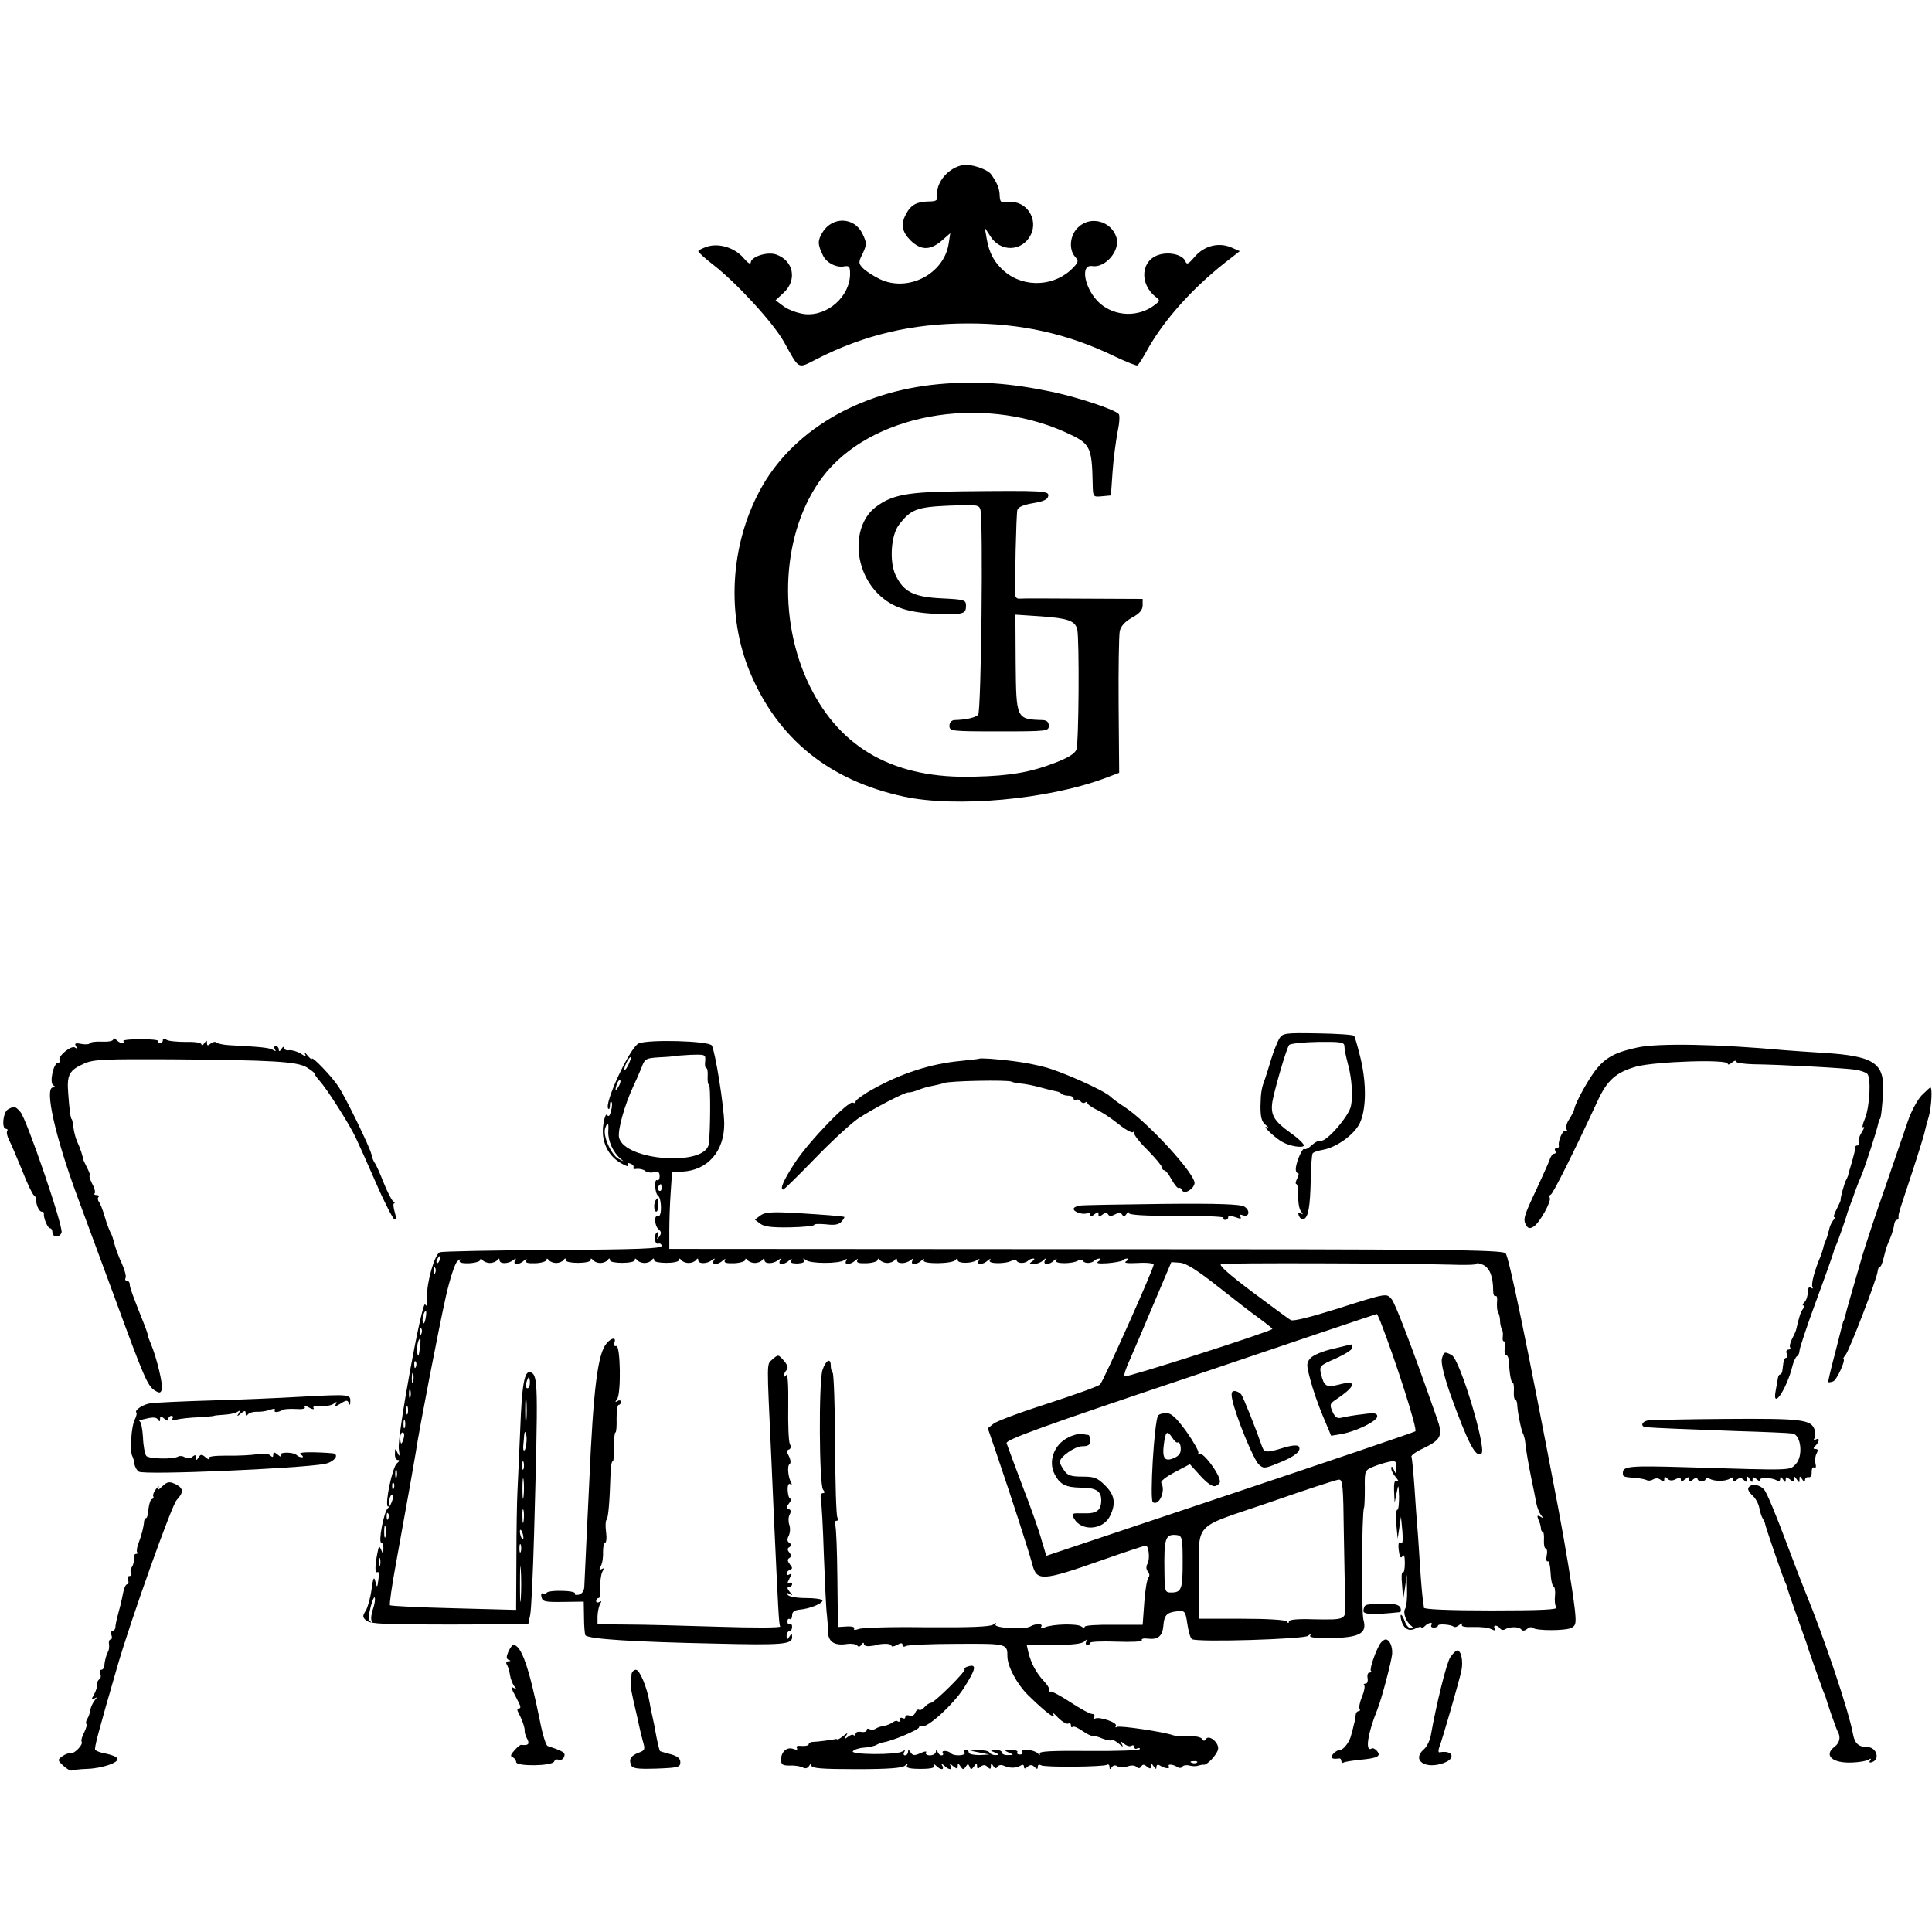 <?xml version="1.0" standalone="no"?>
<!DOCTYPE svg PUBLIC "-//W3C//DTD SVG 20010904//EN"
 "http://www.w3.org/TR/2001/REC-SVG-20010904/DTD/svg10.dtd">
<svg version="1.0" xmlns="http://www.w3.org/2000/svg"
 width="700pt" height="700pt" viewBox="0 0 700 700"
 preserveAspectRatio="xMidYMid meet">
<g transform="translate(0,700) scale(0.1,-0.1)"
fill="#000000" stroke="none">
<path d="M3490 6402 c-55 -9 -102 -66 -94 -114 2 -14 -5 -18 -34 -18 -41 -1
-63 -13 -80 -47 -19 -35 -14 -63 17 -94 37 -36 70 -37 112 -2 l32 28 -6 -39
c-18 -110 -148 -176 -250 -127 -24 12 -52 30 -61 40 -16 17 -16 21 0 53 15 33
15 37 -1 71 -29 61 -109 64 -145 5 -18 -30 -18 -43 2 -84 12 -26 49 -45 77
-39 18 3 21 -1 21 -27 0 -82 -82 -155 -165 -146 -24 3 -57 15 -74 27 l-31 23
30 28 c49 46 35 116 -28 138 -32 11 -92 -8 -92 -30 -1 -7 -11 0 -24 15 -31 38
-88 57 -132 44 -19 -6 -34 -14 -34 -17 0 -4 25 -27 55 -50 84 -65 216 -209
255 -278 58 -104 48 -99 121 -62 171 87 345 128 544 128 195 1 366 -38 533
-119 42 -20 80 -35 83 -33 4 2 22 30 39 62 60 105 159 216 278 310 l54 42 -32
14 c-46 19 -98 5 -132 -35 -22 -26 -28 -29 -33 -16 -9 23 -54 35 -92 25 -70
-18 -77 -107 -14 -155 14 -11 14 -13 -4 -27 -59 -46 -144 -44 -200 5 -54 48
-74 142 -28 135 48 -8 103 57 88 104 -19 60 -96 80 -140 35 -29 -28 -33 -79
-10 -105 13 -15 13 -19 -5 -38 -65 -70 -177 -77 -250 -16 -37 32 -56 66 -65
119 l-7 40 21 -32 c36 -57 114 -55 145 5 30 58 -16 127 -80 120 -28 -3 -31 -1
-32 24 -1 25 -8 43 -30 75 -12 19 -74 40 -102 35z"/>
<path d="M3400 5608 c-291 -27 -534 -172 -648 -387 -107 -201 -120 -451 -35
-656 101 -242 288 -393 557 -451 189 -41 523 -11 731 67 l50 19 -2 242 c-1
134 1 255 4 271 4 18 18 34 44 49 28 15 39 28 39 45 l0 23 -217 1 c-120 1
-224 1 -230 0 -7 -1 -13 4 -14 11 -3 40 3 296 7 310 3 11 22 19 57 25 37 6 53
13 55 26 4 19 -17 20 -313 17 -197 -2 -252 -12 -312 -57 -85 -65 -83 -221 6
-312 52 -53 114 -73 236 -76 76 -1 85 2 85 30 0 21 -4 23 -88 27 -101 5 -138
23 -167 84 -23 48 -17 143 11 181 43 57 65 66 182 71 101 4 109 3 114 -14 11
-41 3 -733 -8 -744 -10 -10 -43 -18 -86 -19 -11 -1 -18 -9 -18 -21 0 -19 7
-20 180 -20 173 0 180 1 180 20 0 14 -7 20 -22 21 -96 3 -96 3 -98 206 l-1
176 91 -6 c99 -7 125 -16 133 -47 8 -33 6 -413 -3 -436 -6 -15 -31 -30 -78
-48 -88 -34 -162 -47 -290 -50 -288 -9 -485 99 -598 328 -120 245 -101 561 45
756 172 229 571 303 881 164 91 -41 96 -50 99 -187 1 -48 1 -48 34 -45 l32 3
6 85 c3 47 12 111 18 144 7 32 9 62 4 66 -16 17 -144 59 -235 79 -157 33 -276
42 -418 29z"/>
<path d="M4635 3237 c-7 -12 -21 -47 -30 -77 -9 -30 -19 -62 -22 -70 -12 -32
-15 -47 -16 -98 0 -40 4 -56 19 -68 10 -8 12 -12 4 -8 -21 9 32 -41 57 -54 27
-15 72 -22 77 -13 3 4 -19 26 -49 47 -57 41 -70 62 -66 104 3 33 52 203 62
214 5 5 51 10 104 11 80 1 95 -1 96 -14 1 -16 2 -24 14 -71 13 -48 17 -111 10
-146 -6 -37 -91 -134 -110 -127 -6 2 -20 -5 -32 -16 -11 -11 -23 -17 -27 -14
-6 6 -28 -42 -31 -69 -1 -10 2 -18 7 -18 5 0 4 -9 -2 -20 -6 -11 -7 -20 -3
-20 4 0 7 -19 7 -42 -1 -24 3 -49 10 -57 8 -11 8 -13 -1 -7 -9 5 -11 2 -7 -9
4 -9 11 -14 17 -12 17 5 24 44 26 142 1 49 4 92 7 96 2 4 19 10 37 13 50 9
112 54 133 95 24 49 26 142 4 235 -10 42 -21 80 -24 83 -4 4 -63 8 -132 9
-118 2 -126 1 -139 -19z"/>
<path d="M410 3234 c0 -6 -18 -9 -40 -8 -22 1 -42 -1 -45 -6 -2 -4 -17 -5 -31
-2 -20 4 -25 2 -19 -8 6 -9 4 -11 -4 -5 -14 8 -63 -33 -55 -46 3 -5 1 -9 -5
-9 -17 0 -33 -73 -18 -82 9 -6 9 -8 -1 -8 -32 0 8 -178 87 -392 27 -73 90
-244 140 -379 103 -281 116 -311 142 -327 16 -10 21 -10 25 3 6 15 -18 115
-39 165 -6 14 -12 30 -12 35 -1 6 -6 19 -10 30 -43 108 -55 140 -55 152 0 7
-5 13 -11 13 -5 0 -7 4 -4 10 3 5 -3 29 -14 53 -11 23 -23 56 -27 72 -4 17
-10 35 -14 40 -3 6 -13 30 -20 55 -7 25 -17 50 -22 56 -4 6 -5 14 -1 17 3 4 0
7 -7 7 -7 0 -11 3 -7 6 3 4 0 19 -9 35 -8 16 -12 29 -9 29 3 0 -1 13 -10 30
-8 16 -15 31 -15 32 2 4 -10 40 -21 63 -5 11 -11 34 -13 50 -2 17 -5 30 -6 30
-4 0 -9 36 -13 96 -5 65 4 82 59 106 34 15 75 16 314 15 369 -3 455 -8 491
-29 16 -10 29 -20 29 -23 0 -4 8 -15 18 -26 27 -30 106 -154 130 -204 12 -25
46 -101 76 -170 30 -69 60 -126 65 -128 6 -2 7 8 1 27 -5 17 -6 31 -2 31 4 0
2 4 -4 8 -5 4 -21 34 -34 67 -13 33 -27 65 -32 71 -5 7 -10 20 -12 31 -5 25
-95 210 -121 248 -24 36 -95 110 -95 99 0 -4 -7 1 -16 12 -8 10 -12 13 -9 5 6
-10 2 -10 -16 2 -13 8 -32 13 -41 12 -10 -2 -18 2 -18 8 0 7 -5 5 -10 -3 -6
-10 -10 -11 -10 -2 0 6 -5 12 -11 12 -5 0 -7 -5 -3 -12 5 -7 3 -8 -7 -2 -13 8
-43 11 -156 17 -23 1 -45 6 -49 10 -4 4 -13 2 -21 -4 -10 -9 -13 -8 -13 2 0
11 -2 11 -10 -1 -5 -8 -10 -10 -10 -4 0 6 -23 10 -57 9 -32 0 -64 3 -70 8 -8
6 -13 5 -13 -2 0 -6 -5 -11 -11 -11 -5 0 -8 3 -6 8 3 4 -26 7 -63 7 -37 0 -66
-3 -63 -7 7 -13 -12 -9 -25 4 -7 7 -12 8 -12 2z"/>
<path d="M2313 3219 c-32 -17 -126 -219 -109 -236 3 -4 6 2 6 12 0 10 2 16 5
13 4 -3 3 -18 -1 -33 -4 -17 -9 -23 -14 -15 -4 7 -10 -8 -14 -34 -9 -59 15
-112 63 -140 19 -11 31 -15 27 -8 -5 8 -2 10 8 6 9 -3 14 -10 11 -14 -3 -5 3
-7 12 -5 10 1 24 -2 30 -7 7 -6 22 -8 33 -5 15 4 20 0 20 -15 0 -10 -4 -17 -9
-14 -11 7 -9 -47 3 -56 14 -10 15 -80 0 -74 -15 6 -13 -36 3 -49 9 -7 10 -14
2 -25 -9 -13 -10 -12 -5 3 3 10 2 15 -3 12 -14 -8 -9 -46 4 -41 7 2 12 -2 12
-8 0 -10 -86 -13 -394 -15 -217 -1 -401 -5 -409 -8 -19 -7 -48 -107 -47 -163
1 -27 -2 -38 -6 -26 -10 27 -103 -480 -96 -524 4 -27 3 -30 -4 -15 -9 19 -10
19 -10 -2 -1 -13 4 -23 11 -23 7 0 5 -5 -4 -12 -16 -13 -44 -145 -33 -156 3
-3 5 4 5 16 0 11 4 23 9 26 13 9 1 -37 -14 -49 -14 -12 -36 -125 -23 -125 4 0
8 -10 7 -22 0 -21 -1 -22 -8 -3 -7 16 -9 14 -14 -14 -9 -45 -9 -73 1 -67 5 3
6 -9 3 -27 -4 -31 -5 -31 -11 -7 -5 20 -8 14 -14 -30 -4 -30 -14 -65 -21 -76
-12 -19 -12 -24 3 -36 14 -12 68 -14 302 -14 l284 1 7 34 c4 19 10 149 14 290
15 549 15 579 -13 589 -22 7 -31 -45 -37 -205 -4 -87 -8 -187 -10 -223 -2 -36
-4 -148 -4 -249 l-1 -184 -226 6 c-124 3 -228 8 -231 11 -3 2 7 72 22 153 46
253 64 356 71 398 12 83 86 464 110 570 14 61 32 117 41 125 9 8 13 10 9 3 -4
-7 6 -11 34 -10 22 1 40 7 40 12 0 6 3 6 8 0 4 -6 16 -11 27 -11 11 0 23 5 27
11 5 7 8 6 8 -1 0 -14 31 -14 49 0 11 8 13 8 7 -1 -4 -8 -2 -13 6 -13 8 0 20
6 27 13 9 7 11 8 7 0 -4 -8 6 -11 34 -10 22 1 40 7 40 12 0 6 3 6 8 0 4 -6 16
-11 27 -11 11 0 23 5 27 11 5 7 8 7 8 -1 0 -13 90 -13 90 1 0 7 3 6 8 0 4 -6
16 -11 27 -11 11 0 23 5 27 11 5 7 8 7 8 -1 0 -13 90 -13 90 1 0 7 3 6 8 0 4
-6 16 -11 27 -11 11 0 23 5 27 11 5 7 8 7 8 -1 0 -13 90 -13 90 1 0 7 3 6 8 0
4 -6 16 -11 27 -11 11 0 23 5 27 11 5 7 8 6 8 -1 0 -14 31 -14 49 0 11 8 13 8
7 -1 -4 -8 -2 -13 6 -13 8 0 20 6 27 13 9 7 11 8 7 0 -4 -8 6 -11 34 -10 22 1
40 7 40 12 0 6 3 6 8 0 4 -6 16 -11 27 -11 11 0 23 5 27 11 5 7 8 6 8 -1 0
-14 31 -14 49 0 11 8 13 8 7 -1 -4 -8 -2 -13 6 -13 8 0 20 6 27 13 10 8 12 8
7 0 -4 -8 3 -11 23 -11 19 1 28 5 24 12 -5 8 -3 8 8 0 17 -13 118 -13 138 0
10 6 12 6 7 -2 -10 -16 16 -15 33 1 9 7 11 8 7 0 -4 -8 6 -11 34 -10 22 1 40
7 40 12 0 6 3 6 8 0 4 -6 16 -11 27 -11 11 0 23 5 27 11 5 7 8 6 8 -1 0 -14
31 -14 49 0 11 8 13 8 7 -1 -4 -8 -2 -13 6 -13 8 0 20 6 27 13 8 7 11 7 8 1
-9 -15 105 -14 115 1 5 7 8 6 8 -1 0 -12 49 -13 69 0 10 6 12 6 7 -2 -10 -16
16 -15 33 1 10 8 12 8 7 0 -7 -13 60 -13 81 0 6 4 14 3 17 -2 7 -10 31 -9 42
2 4 4 12 7 18 7 6 0 4 -5 -4 -10 -12 -8 -11 -10 5 -10 12 0 27 6 34 13 11 10
13 10 7 0 -9 -17 16 -17 33 0 10 8 12 8 7 0 -7 -13 60 -13 81 0 6 4 14 3 17
-2 7 -10 31 -9 42 2 4 4 12 7 18 7 6 0 4 -5 -4 -10 -11 -7 -1 -9 32 -7 26 2
51 7 55 10 3 4 11 7 17 7 6 0 4 -5 -4 -10 -10 -6 4 -8 43 -6 31 2 57 -1 57 -6
0 -15 -182 -422 -194 -434 -6 -7 -91 -37 -189 -69 -97 -31 -186 -64 -198 -74
l-20 -16 36 -105 c48 -141 111 -335 125 -387 16 -63 35 -62 249 13 85 30 158
54 162 54 11 0 16 -47 7 -65 -6 -10 -6 -21 1 -29 6 -7 7 -16 2 -22 -5 -5 -12
-45 -15 -89 -3 -44 -6 -81 -6 -82 0 0 -47 0 -105 0 -58 1 -105 -2 -105 -7 0
-5 -6 -4 -12 1 -15 11 -103 9 -132 -3 -12 -4 -17 -4 -13 3 7 11 -22 11 -40 0
-20 -12 -133 -6 -126 7 5 7 2 7 -8 0 -10 -8 -81 -11 -239 -10 -124 2 -235 -1
-248 -6 -14 -5 -21 -4 -17 1 3 6 -9 9 -27 8 l-32 -2 -2 177 c-1 98 -4 184 -8
193 -3 8 -1 15 5 15 6 0 7 5 3 12 -4 6 -8 125 -8 264 -1 139 -5 256 -9 260 -4
4 -7 16 -7 26 0 30 -18 20 -30 -16 -14 -43 -12 -415 2 -433 7 -9 7 -13 -1 -13
-7 0 -9 -10 -7 -22 3 -13 8 -104 11 -203 4 -99 8 -196 11 -215 2 -19 4 -47 4
-61 0 -36 22 -52 65 -46 19 3 38 0 41 -5 4 -6 10 -5 15 3 5 8 9 9 9 3 0 -6 10
-10 23 -8 12 1 22 3 22 4 0 1 12 3 28 4 15 1 27 -2 27 -7 0 -4 9 -3 20 3 14 8
20 8 20 0 0 -6 5 -8 12 -4 6 4 89 8 184 8 184 1 184 1 184 -47 1 -36 35 -99
73 -137 67 -66 108 -96 92 -69 -5 8 4 1 18 -14 15 -15 32 -25 37 -22 6 3 10 1
10 -6 0 -7 3 -9 6 -6 4 4 19 -3 35 -14 15 -10 31 -19 36 -18 4 1 21 -3 37 -10
16 -6 31 -9 34 -6 3 3 14 -3 25 -12 15 -13 18 -14 12 -3 -8 13 -6 13 8 2 9 -8
21 -11 27 -7 5 3 10 1 10 -5 0 -6 5 -8 10 -5 6 3 10 2 10 -2 0 -5 -83 -8 -185
-7 -135 1 -183 -1 -178 -10 3 -6 0 -6 -8 2 -14 13 -63 17 -55 4 3 -5 -1 -9 -9
-9 -8 0 -12 4 -9 9 3 4 -7 8 -23 7 -25 0 -26 -1 -8 -9 19 -8 19 -9 -2 -9 -13
-1 -23 4 -23 9 0 6 -10 10 -22 9 -22 0 -22 -1 -3 -9 16 -7 17 -9 3 -9 -9 -1
-20 4 -23 9 -3 6 -21 9 -38 9 l-32 -2 35 -7 35 -7 -37 -2 c-21 0 -38 4 -38 9
0 6 -5 10 -11 10 -5 0 -7 -4 -4 -10 7 -11 -38 -14 -49 -3 -10 11 -37 12 -30 2
3 -5 1 -9 -5 -9 -5 0 -12 6 -14 13 -4 9 -6 9 -6 0 -1 -7 -10 -13 -22 -13 -11
0 -17 5 -14 10 4 6 -5 5 -20 -2 -22 -10 -28 -9 -36 3 -6 10 -9 10 -9 2 0 -7
-5 -13 -11 -13 -5 0 -7 5 -3 12 5 7 3 8 -7 2 -20 -13 -189 -12 -179 1 5 6 23
12 41 13 17 1 37 6 43 9 6 4 17 8 25 10 32 4 131 46 131 55 0 5 4 7 9 4 17
-11 112 75 152 136 44 69 49 89 19 81 -12 -3 -18 -8 -15 -11 6 -7 -110 -122
-123 -122 -5 0 -15 -7 -22 -15 -7 -8 -16 -13 -20 -10 -4 3 -11 -2 -14 -11 -4
-9 -13 -14 -21 -10 -8 3 -15 1 -15 -5 0 -6 -4 -7 -10 -4 -5 3 -10 1 -10 -6 0
-7 -3 -9 -7 -6 -3 4 -11 2 -18 -3 -6 -5 -20 -11 -31 -13 -10 -1 -25 -6 -31
-10 -7 -5 -17 -5 -23 -2 -5 3 -10 2 -10 -4 0 -5 -9 -8 -20 -6 -11 2 -20 -1
-20 -7 0 -6 -3 -8 -7 -5 -3 4 -13 1 -21 -6 -13 -10 -14 -9 -7 3 8 13 7 13 -10
0 -10 -8 -20 -14 -22 -12 -1 1 -4 2 -5 1 -14 -3 -67 -10 -80 -10 -10 0 -18 -4
-18 -9 0 -4 -11 -7 -25 -6 -15 2 -22 -1 -18 -7 4 -7 0 -8 -12 -4 -23 9 -45 -9
-45 -38 0 -19 5 -22 33 -22 18 1 39 -3 46 -7 8 -5 17 -3 22 5 6 10 9 11 9 2 0
-10 39 -13 163 -13 117 0 167 4 176 13 9 8 12 8 7 0 -4 -8 9 -12 49 -12 40 0
53 4 49 12 -5 8 -2 8 7 0 17 -17 32 -17 23 0 -6 9 -4 9 7 0 17 -17 32 -17 23
-1 -5 9 -2 9 9 -1 14 -11 17 -11 17 0 0 11 2 11 10 -1 8 -12 11 -13 19 -1 7
11 9 11 14 0 4 -12 7 -11 16 1 8 12 11 12 11 1 0 -10 3 -11 13 -2 10 8 17 7
25 -1 9 -9 12 -9 12 3 0 11 2 12 9 0 6 -9 11 -10 15 -2 4 6 14 8 24 3 21 -9
43 -9 60 1 7 5 12 3 12 -4 0 -8 4 -9 13 0 10 8 17 7 25 -1 9 -9 12 -9 12 1 0
7 5 9 12 5 13 -8 226 -6 239 2 5 3 9 -1 9 -8 0 -10 2 -10 8 -1 5 7 13 9 21 3
8 -4 24 -4 36 0 14 5 27 4 33 -2 6 -6 12 -6 17 2 5 8 10 8 21 -1 11 -9 14 -8
14 2 0 11 2 11 10 -1 7 -11 10 -11 10 -2 0 8 5 10 13 5 17 -11 38 -13 32 -3
-6 10 15 8 32 -3 6 -4 14 -3 17 2 3 5 15 7 26 4 11 -3 25 -3 32 0 7 2 16 4 19
3 12 -2 47 35 52 55 6 23 -32 56 -44 38 -5 -8 -9 -8 -14 1 -4 6 -25 11 -49 9
-22 -1 -48 1 -56 4 -33 12 -194 36 -203 30 -6 -3 -7 -2 -4 4 7 12 -62 35 -76
26 -6 -3 -7 -1 -3 5 4 7 1 12 -7 12 -8 0 -43 19 -78 42 -35 23 -68 41 -74 39
-5 -1 -7 0 -4 4 4 3 -4 18 -18 33 -29 31 -47 65 -57 105 l-6 27 98 0 c65 0
103 4 111 13 11 10 13 10 7 0 -4 -7 -2 -13 3 -13 6 0 11 3 11 8 0 4 43 6 96 4
54 -2 94 0 91 5 -3 5 6 8 21 6 37 -5 54 9 57 46 3 39 12 49 50 53 28 3 30 1
37 -46 4 -27 11 -52 17 -55 19 -12 405 0 420 12 10 8 12 8 8 1 -4 -7 20 -10
78 -9 102 2 129 18 115 66 -8 27 -6 389 2 406 2 5 3 37 3 72 -1 62 0 64 31 77
17 7 43 15 58 18 23 4 26 2 25 -22 0 -24 -1 -25 -9 -7 -5 12 -9 14 -9 6 -1 -8
7 -23 17 -34 9 -11 11 -17 5 -13 -10 5 -13 -4 -12 -36 l2 -43 7 35 c7 34 7 34
9 -12 0 -27 -2 -48 -6 -48 -5 0 -6 -24 -4 -52 l5 -53 6 40 6 40 5 -52 c3 -35
1 -49 -6 -43 -7 6 -10 -3 -7 -27 3 -24 7 -31 13 -22 6 9 9 1 9 -24 0 -21 -3
-36 -7 -34 -5 3 -6 -18 -3 -46 l4 -52 7 45 6 45 1 -55 c1 -30 -2 -61 -7 -69
-9 -14 4 -49 24 -63 6 -5 5 -8 -3 -8 -7 0 -17 11 -22 25 -11 30 -20 33 -13 5
8 -31 28 -43 52 -30 12 6 21 7 21 3 0 -4 5 -2 12 5 14 14 32 16 24 4 -3 -5 1
-9 9 -9 8 0 15 3 15 7 0 8 49 4 57 -4 4 -3 13 0 21 7 9 6 13 7 9 1 -4 -7 9
-10 41 -9 26 1 55 -2 66 -8 13 -6 16 -6 12 2 -4 6 -3 11 3 11 5 0 13 -5 16
-10 4 -6 11 -7 17 -4 17 11 52 11 60 0 4 -6 12 -5 21 2 7 7 17 8 21 4 11 -11
118 -11 140 0 16 9 17 17 12 66 -10 83 -34 229 -61 372 -114 598 -178 907
-190 919 -12 13 -229 15 -1522 15 l-1508 1 0 65 c0 36 2 98 5 139 l5 75 36 1
c93 4 154 74 153 175 -1 64 -33 262 -45 282 -11 17 -233 23 -266 7z m242 -64
c-2 -14 0 -25 4 -25 4 0 6 -13 5 -30 -1 -16 1 -30 5 -30 6 0 5 -173 -1 -215
-12 -82 -304 -61 -325 23 -6 26 20 119 52 187 8 17 21 46 29 66 12 33 16 35
62 38 27 1 49 3 51 4 1 1 28 3 61 5 58 2 59 2 57 -23z m-277 -10 c-6 -14 -13
-23 -15 -21 -5 5 15 46 22 46 3 0 -1 -11 -7 -25z m-37 -82 c-12 -20 -14 -14
-5 12 4 9 9 14 11 11 3 -2 0 -13 -6 -23z m-37 -162 c-2 -33 17 -76 44 -99 15
-12 14 -12 -8 0 -28 17 -57 86 -47 111 9 25 13 21 11 -12z m193 -206 c0 -8 -4
-12 -9 -9 -5 3 -6 10 -3 15 9 13 12 11 12 -6z m-804 -260 c-3 -9 -8 -14 -10
-11 -3 3 -2 9 2 15 9 16 15 13 8 -4z m2818 -95 c57 -45 125 -98 152 -117 26
-19 47 -36 47 -38 0 -8 -531 -178 -536 -172 -3 3 5 29 19 59 13 29 52 121 87
204 l64 151 31 -2 c23 -2 61 -26 136 -85z m842 78 c53 -2 97 -1 97 3 0 4 11 2
24 -4 24 -12 36 -43 36 -94 0 -13 4 -22 9 -19 4 3 7 -7 5 -21 -1 -15 0 -32 4
-38 3 -5 7 -19 7 -30 0 -11 3 -24 6 -30 4 -5 5 -18 4 -27 -2 -10 0 -18 4 -18
5 0 6 -11 3 -25 -2 -14 0 -25 5 -25 5 0 9 -10 10 -22 2 -46 8 -78 14 -78 3 0
5 -13 4 -30 -1 -16 1 -30 4 -30 4 0 7 -8 8 -17 1 -29 15 -97 21 -107 3 -6 7
-19 8 -30 3 -33 13 -86 24 -141 6 -27 13 -63 16 -80 3 -16 11 -36 17 -44 10
-12 9 -13 -2 -6 -11 6 -13 4 -7 -11 5 -10 9 -25 9 -31 0 -7 3 -13 7 -13 3 0 5
-13 4 -30 -1 -16 2 -30 6 -30 5 0 7 -12 4 -26 -3 -14 -1 -23 4 -21 4 3 9 -15
10 -41 1 -26 6 -48 11 -50 4 -1 7 -17 5 -34 -2 -17 0 -36 5 -42 7 -8 -56 -11
-235 -11 -155 0 -244 4 -245 10 0 6 -2 17 -3 25 -2 8 -7 65 -11 125 -4 61 -8
126 -10 145 -2 19 -6 82 -10 140 -4 57 -9 108 -11 112 -3 4 16 18 42 30 66 32
73 46 50 110 -93 266 -151 416 -164 431 -19 22 -15 23 -204 -37 -89 -28 -153
-44 -161 -39 -8 4 -71 51 -141 103 -81 61 -121 96 -112 100 15 5 651 3 829 -2z
m-3676 -30 c-3 -8 -6 -5 -6 6 -1 11 2 17 5 13 3 -3 4 -12 1 -19z m-35 -165
c-3 -16 -7 -22 -10 -15 -4 13 4 42 11 42 2 0 2 -12 -1 -27z m3459 -10 c57
-146 136 -394 127 -399 -6 -4 -309 -107 -674 -229 l-663 -222 -17 56 c-8 31
-39 119 -69 196 -29 77 -55 147 -58 156 -4 12 121 58 667 241 369 125 672 227
674 227 1 1 7 -11 13 -26z m-3474 -45 c-3 -8 -6 -5 -6 6 -1 11 2 17 5 13 3 -3
4 -12 1 -19z m-6 -55 c-4 -28 -6 -32 -9 -15 -3 22 3 52 11 52 1 0 1 -17 -2
-37z m-14 -65 c-3 -8 -6 -5 -6 6 -1 11 2 17 5 13 3 -3 4 -12 1 -19z m-10 -55
c-3 -10 -5 -4 -5 12 0 17 2 24 5 18 2 -7 2 -21 0 -30z m423 -3 c0 -11 -4 -20
-9 -20 -5 0 -7 9 -4 20 3 11 7 20 9 20 2 0 4 -9 4 -20z m-433 -52 c-3 -7 -5
-2 -5 12 0 14 2 19 5 13 2 -7 2 -19 0 -25z m420 -85 c-2 -21 -4 -4 -4 37 0 41
2 58 4 38 2 -21 2 -55 0 -75z m-430 25 c-3 -7 -5 -2 -5 12 0 14 2 19 5 13 2
-7 2 -19 0 -25z m-10 -50 c-3 -7 -5 -2 -5 12 0 14 2 19 5 13 2 -7 2 -19 0 -25z
m-4 -38 c-3 -11 -7 -20 -9 -20 -2 0 -4 9 -4 20 0 11 4 20 9 20 5 0 7 -9 4 -20z
m445 -10 c-1 -17 -4 -33 -8 -35 -4 -2 -5 6 -4 18 1 12 3 28 3 35 2 26 10 10 9
-18z m-11 -102 c-3 -7 -5 -2 -5 12 0 14 2 19 5 13 2 -7 2 -19 0 -25z m-460
-30 c-3 -7 -5 -2 -5 12 0 14 2 19 5 13 2 -7 2 -19 0 -25z m460 -70 c-2 -18 -4
-6 -4 27 0 33 2 48 4 33 2 -15 2 -42 0 -60z m2972 -135 c2 -109 4 -222 5 -250
3 -63 4 -62 -116 -60 -55 2 -88 -1 -88 -8 0 -7 -3 -7 -8 0 -4 6 -70 10 -162
10 l-155 0 0 140 c-1 216 -30 184 250 280 132 46 247 84 256 84 14 1 16 -22
18 -196z m-3442 165 c-3 -8 -6 -5 -6 6 -1 11 2 17 5 13 3 -3 4 -12 1 -19z
m470 -120 c-2 -13 -4 -5 -4 17 -1 22 1 32 4 23 2 -10 2 -28 0 -40z m-490 10
c-3 -8 -6 -5 -6 6 -1 11 2 17 5 13 3 -3 4 -12 1 -19z m-10 -65 c-3 -10 -5 -2
-5 17 0 19 2 27 5 18 2 -10 2 -26 0 -35z m499 1 c1 -9 0 -13 -4 -10 -3 4 -7
14 -8 22 -1 9 0 13 4 10 3 -4 7 -14 8 -22z m2389 -94 c0 -98 -4 -110 -42 -110
-22 0 -23 4 -24 73 -2 126 3 140 46 135 18 -3 20 -11 20 -98z m-2398 38 c-3
-7 -5 -2 -5 12 0 14 2 19 5 13 2 -7 2 -19 0 -25z m-510 -50 c-3 -7 -5 -2 -5
12 0 14 2 19 5 13 2 -7 2 -19 0 -25z m510 -120 c-2 -29 -3 -6 -3 52 0 58 1 81
3 53 2 -29 2 -77 0 -105z m-536 -39 c-6 -17 -8 -36 -4 -43 4 -7 2 -8 -5 -1 -8
7 -7 22 1 53 6 24 13 39 15 33 2 -7 -1 -25 -7 -42z m2986 -555 c-3 -3 -12 -4
-19 -1 -8 3 -5 6 6 6 11 1 17 -2 13 -5z"/>
<path d="M5224 2076 c-3 -15 8 -62 31 -128 64 -178 93 -233 113 -214 18 19
-78 340 -108 356 -26 14 -29 13 -36 -14z"/>
<path d="M4830 2113 c-37 -8 -72 -23 -82 -34 -15 -17 -15 -24 -1 -76 8 -32 28
-91 45 -131 l31 -74 36 6 c53 9 131 47 131 64 0 12 -10 14 -52 8 -29 -3 -63
-9 -75 -12 -18 -5 -25 0 -35 21 -11 25 -10 29 12 44 74 49 79 73 10 54 -45
-11 -53 -6 -64 40 -6 27 -4 30 54 55 33 15 60 32 60 39 0 7 -1 13 -2 12 -2 0
-32 -7 -68 -16z"/>
<path d="M4465 1928 c13 -61 77 -217 96 -234 17 -16 22 -15 73 6 58 23 82 43
72 59 -4 6 -24 5 -54 -4 -61 -19 -71 -19 -79 3 -24 69 -68 179 -76 190 -5 6
-16 12 -24 12 -11 0 -13 -8 -8 -32z"/>
<path d="M4196 1871 c-14 -22 -31 -307 -19 -314 23 -14 47 42 31 69 -5 7 15
22 48 40 l55 29 39 -43 c25 -27 44 -40 54 -36 9 3 16 10 16 16 0 27 -63 111
-75 100 -4 -4 -5 -2 -3 4 2 6 -18 41 -44 78 -37 50 -54 66 -72 66 -14 0 -27
-4 -30 -9z m52 -81 c7 -12 16 -19 20 -16 4 2 9 -6 10 -20 1 -18 -5 -28 -23
-36 -35 -16 -45 -2 -38 50 6 47 12 51 31 22z"/>
<path d="M3871 1792 c-52 -25 -75 -87 -49 -135 19 -36 40 -46 94 -47 54 0 74
-12 74 -45 0 -38 -17 -50 -65 -48 -42 1 -44 0 -34 -18 25 -47 102 -44 129 5
24 46 20 78 -15 113 -29 29 -40 33 -83 33 -41 0 -54 4 -66 22 -9 12 -16 26
-16 31 0 19 55 57 81 57 22 0 29 5 29 20 0 11 -3 20 -7 21 -5 0 -15 2 -24 4
-9 1 -31 -4 -48 -13z"/>
<path d="M5934 3205 c-77 -16 -114 -35 -148 -76 -27 -32 -78 -123 -82 -147 -1
-7 -10 -24 -19 -38 -9 -13 -13 -30 -9 -36 4 -6 3 -8 -3 -5 -10 6 -29 -37 -25
-55 1 -5 -3 -8 -9 -8 -5 0 -7 -4 -4 -10 3 -5 2 -10 -4 -10 -5 0 -13 -10 -16
-21 -4 -12 -26 -60 -48 -108 -46 -97 -50 -110 -37 -131 7 -12 14 -12 27 -4 21
13 65 92 58 104 -3 5 -1 10 4 12 8 3 81 149 168 336 36 79 68 107 143 128 70
18 330 27 330 10 0 -5 7 -3 15 4 8 7 15 9 15 4 0 -5 28 -9 63 -10 95 -1 338
-14 372 -20 16 -3 34 -9 40 -14 15 -13 10 -119 -8 -163 -9 -21 -11 -35 -6 -31
6 3 3 -5 -6 -19 -9 -15 -14 -31 -10 -37 3 -5 1 -10 -4 -10 -6 0 -10 -3 -9 -7
1 -5 -5 -28 -12 -53 -8 -25 -14 -47 -14 -50 -1 -3 -4 -9 -7 -15 -6 -10 -22
-68 -20 -73 1 -1 -6 -16 -14 -32 -9 -17 -13 -30 -9 -30 4 0 1 -6 -5 -13 -6 -8
-12 -22 -14 -33 -2 -10 -7 -27 -11 -36 -4 -9 -9 -22 -10 -30 -2 -7 -6 -20 -9
-28 -22 -51 -36 -104 -30 -113 3 -6 1 -7 -5 -3 -8 5 -12 -1 -12 -16 0 -13 -5
-29 -12 -36 -7 -7 -8 -12 -4 -12 5 0 4 -6 -1 -12 -9 -11 -14 -28 -25 -75 -1
-5 -7 -19 -14 -32 -7 -14 -11 -28 -8 -33 3 -4 0 -8 -6 -8 -7 0 -10 -7 -6 -15
3 -8 2 -15 -3 -15 -4 0 -8 -7 -9 -15 -1 -8 -3 -22 -4 -30 -1 -8 -4 -15 -8 -15
-4 0 -7 -6 -8 -12 -1 -7 -5 -28 -8 -45 -15 -77 40 3 61 90 4 15 11 30 16 33 5
3 9 12 9 20 0 8 27 90 61 182 34 92 62 172 63 177 1 6 4 15 7 20 5 8 39 105
44 125 1 3 5 14 9 25 4 11 13 34 18 50 6 17 17 44 24 60 14 35 54 158 59 183
2 9 4 17 6 17 4 0 10 53 12 107 3 97 -37 122 -213 133 -52 3 -117 8 -145 10
-240 22 -455 26 -531 10z"/>
<path d="M3547 3164 c-1 -1 -31 -4 -67 -8 -108 -10 -215 -45 -317 -102 -35
-19 -63 -40 -63 -45 0 -6 -4 -7 -10 -4 -15 9 -159 -140 -210 -218 -41 -63 -56
-97 -42 -97 3 0 55 51 116 114 61 63 131 127 156 144 55 36 172 97 182 94 4
-1 20 3 35 9 15 6 39 13 53 15 14 3 32 7 40 10 19 8 232 12 245 5 6 -3 21 -6
35 -7 14 -1 45 -7 70 -14 25 -7 50 -13 57 -14 7 -1 16 -5 19 -9 4 -4 16 -7 26
-7 10 0 18 -5 18 -11 0 -5 4 -8 9 -4 5 3 12 1 16 -5 4 -6 11 -8 16 -5 5 4 9 3
9 -2 0 -4 14 -14 30 -22 17 -7 53 -30 79 -51 27 -22 52 -36 56 -32 4 4 5 3 4
-3 -2 -5 20 -34 49 -62 28 -29 52 -57 52 -63 0 -5 4 -10 8 -10 5 0 17 -15 27
-34 11 -19 22 -33 26 -30 4 2 9 -2 12 -8 6 -17 41 2 45 24 6 31 -168 221 -253
277 -22 14 -46 32 -53 39 -24 22 -175 90 -238 106 -58 15 -111 23 -197 30 -20
1 -38 2 -40 0z"/>
<path d="M6963 3032 c-15 -16 -38 -57 -50 -93 -12 -35 -49 -143 -82 -239 -34
-96 -70 -206 -82 -245 -39 -135 -61 -210 -64 -225 -2 -8 -4 -15 -5 -15 -1 0
-3 -7 -5 -15 -2 -8 -15 -58 -28 -110 -14 -52 -24 -96 -23 -98 2 -1 10 0 18 3
13 5 47 79 37 81 -2 0 1 7 8 15 14 17 114 277 116 302 1 9 4 17 8 17 4 0 10
15 14 33 4 17 9 34 10 37 1 3 7 19 14 35 7 17 13 38 14 48 1 9 5 17 9 17 4 0
7 3 7 8 -1 4 0 10 1 15 1 4 3 10 4 15 1 4 21 64 44 134 23 70 43 135 45 145 2
10 9 37 16 60 9 34 13 103 5 103 -2 0 -15 -13 -31 -28z"/>
<path d="M28 2980 c-17 -11 -23 -70 -6 -70 5 0 7 -4 4 -8 -3 -5 0 -19 7 -33 7
-13 28 -62 47 -109 18 -47 38 -88 43 -91 5 -3 8 -10 8 -15 -1 -17 10 -44 20
-44 5 0 9 -3 8 -7 -2 -16 14 -53 22 -53 5 0 9 -7 9 -15 0 -19 26 -20 33 -1 8
19 -127 413 -149 437 -19 22 -23 22 -46 9z"/>
<path d="M2377 2653 c-9 -9 -9 -43 1 -43 4 0 7 11 7 25 0 14 0 25 -1 25 0 0
-4 -3 -7 -7z"/>
<path d="M3913 2632 c-13 -2 -23 -7 -23 -12 0 -12 37 -23 50 -15 5 3 10 1 10
-6 0 -8 4 -8 15 1 12 10 15 10 15 0 0 -10 3 -10 14 -1 10 8 16 9 21 1 4 -7 12
-7 25 0 13 7 21 7 26 -1 4 -8 9 -7 15 2 5 8 9 9 9 4 0 -7 60 -11 174 -10 96 0
172 -3 169 -7 -2 -5 1 -8 6 -8 6 0 11 4 11 10 0 6 9 6 26 0 19 -7 23 -7 18 2
-5 7 -2 9 9 5 23 -9 28 17 6 31 -14 9 -94 12 -297 10 -152 -2 -287 -4 -299 -6z"/>
<path d="M2755 2596 l-20 -15 20 -15 c15 -11 43 -14 107 -13 49 1 88 5 88 9 0
4 20 4 43 2 32 -4 47 -1 57 11 7 8 11 16 9 16 -11 3 -75 8 -174 14 -89 5 -114
3 -130 -9z"/>
<path d="M2198 2133 c-32 -37 -48 -160 -63 -503 -4 -82 -17 -351 -18 -380 -1
-15 -9 -26 -21 -28 -10 -2 -16 0 -13 5 3 4 -19 9 -49 9 -30 1 -54 -3 -54 -8 0
-5 -5 -6 -11 -2 -7 4 -10 -1 -7 -12 3 -17 13 -19 78 -18 l75 1 1 -58 c0 -32 3
-61 5 -64 14 -14 180 -24 469 -30 244 -6 280 -3 280 23 0 15 -2 15 -10 2 -8
-13 -10 -12 -10 3 0 9 5 17 10 17 6 0 10 7 10 16 0 8 -4 13 -8 10 -5 -3 -9 1
-9 9 0 8 4 12 9 9 4 -3 8 3 8 13 0 13 8 19 28 21 35 3 82 22 82 33 0 5 -27 9
-59 9 -35 0 -63 5 -67 12 -5 7 -3 8 7 3 12 -8 12 -6 0 8 -9 11 -10 17 -2 17 6
0 11 5 11 11 0 5 -5 7 -11 3 -7 -4 -7 1 1 16 8 15 8 20 1 16 -6 -4 -11 -3 -11
3 0 5 6 11 13 14 9 3 9 7 -1 19 -9 12 -10 18 -2 23 8 5 8 10 0 20 -8 10 -8 15
1 20 8 6 8 9 -1 15 -8 5 -9 13 -2 26 5 11 6 28 2 39 -4 11 -4 28 1 37 6 11 5
18 -4 21 -9 3 -9 7 2 20 7 10 10 17 5 17 -5 0 -9 13 -10 30 -1 17 3 27 9 23 6
-3 7 -2 4 4 -11 18 -16 63 -6 68 5 4 4 15 -2 28 -9 16 -9 22 -1 25 7 2 9 10 4
20 -5 9 -7 73 -6 140 1 72 -2 118 -7 110 -5 -7 -9 -8 -9 -3 0 6 5 16 10 21 7
7 4 18 -10 34 -20 23 -20 23 -41 5 -22 -21 -21 7 -4 -365 2 -41 6 -133 9 -205
16 -345 18 -391 23 -398 3 -5 -98 -5 -223 -1 -126 4 -276 8 -334 8 l-105 1 0
30 c1 17 5 37 10 44 5 10 4 12 -3 7 -7 -4 -12 -2 -12 3 0 6 4 11 9 11 5 0 8
17 6 38 -1 20 2 45 7 56 7 14 7 16 -2 11 -9 -5 -10 -2 -3 11 6 11 9 34 8 52 0
17 3 32 7 32 5 0 7 18 4 39 -3 21 -2 42 2 45 6 7 11 65 14 163 1 28 4 50 8 48
3 -2 5 21 5 51 -1 30 2 54 5 54 3 0 5 23 4 50 0 28 3 50 8 50 4 0 8 5 8 11 0
5 -6 7 -12 3 -10 -6 -10 -4 -2 7 15 20 12 195 -3 192 -7 -2 -10 4 -7 12 8 21
-10 19 -28 -2z"/>
<path d="M1085 1939 c-66 -4 -208 -10 -315 -13 -107 -3 -207 -8 -222 -10 -28
-3 -62 -25 -54 -34 3 -2 0 -14 -6 -26 -12 -22 -18 -113 -9 -131 3 -5 7 -19 8
-30 2 -10 9 -23 16 -27 19 -13 578 11 674 28 29 6 51 28 35 37 -4 2 -36 4 -72
5 -45 1 -60 -2 -50 -8 8 -5 10 -10 4 -10 -6 0 -14 3 -18 7 -12 13 -67 13 -59
0 4 -7 -1 -6 -10 2 -14 11 -17 11 -17 0 0 -9 -3 -10 -11 -2 -6 6 -26 7 -47 4
-20 -3 -69 -6 -109 -5 -49 0 -70 -3 -66 -10 4 -6 -1 -5 -11 3 -15 13 -19 13
-27 0 -7 -11 -9 -11 -9 0 0 10 -3 11 -13 3 -8 -7 -18 -7 -27 -2 -8 5 -18 6
-24 3 -17 -11 -107 -9 -116 2 -5 6 -11 37 -12 68 -2 31 -7 57 -13 58 -5 1 6 5
25 9 24 6 37 5 42 -3 6 -9 8 -8 8 2 0 11 3 11 15 1 10 -9 15 -9 15 -1 0 6 5
11 11 11 5 0 8 -4 4 -9 -3 -6 4 -8 17 -4 13 3 48 7 78 8 30 2 55 4 55 5 0 1
16 3 35 4 19 1 41 5 49 10 11 7 12 6 6 -5 -8 -12 -6 -12 8 0 14 11 17 11 17 0
0 -9 3 -10 8 -4 4 6 18 10 32 10 14 -1 35 2 48 7 14 5 21 4 18 -1 -6 -10 12
-9 29 1 6 3 27 4 47 3 23 -2 36 1 32 7 -4 6 4 5 16 -2 12 -7 20 -7 16 -2 -4 7
6 9 26 8 18 -2 39 2 47 8 12 9 13 8 7 -3 -6 -9 -1 -8 17 3 20 13 26 14 30 4 4
-10 6 -10 6 0 2 31 3 31 -184 21z"/>
<path d="M5968 1853 c-21 -5 -24 -22 -5 -24 34 -3 161 -8 327 -14 102 -3 194
-7 205 -9 31 -5 39 -83 11 -111 -23 -23 -2 -23 -396 -11 -204 6 -230 4 -230
-20 0 -15 0 -15 46 -19 17 -1 35 -5 41 -8 5 -3 15 -2 23 3 9 5 19 5 27 -2 10
-8 13 -7 13 3 0 10 3 10 12 1 7 -7 17 -8 30 -1 13 7 18 6 18 -2 0 -8 4 -8 15
1 12 10 15 10 15 0 0 -10 3 -10 15 0 8 7 15 8 15 3 0 -5 7 -10 15 -10 8 0 15
4 15 9 0 5 6 6 13 1 17 -11 60 -11 75 0 8 6 12 5 12 -3 0 -9 3 -10 13 -1 10 8
17 7 25 -1 9 -9 12 -9 12 3 0 12 2 12 10 -1 8 -12 10 -12 10 -1 0 11 3 11 17
0 9 -8 14 -9 10 -3 -7 12 41 12 61 0 7 -4 12 -2 12 6 0 9 3 9 10 -2 8 -12 10
-12 10 -1 0 11 3 11 15 1 12 -10 15 -10 15 1 0 11 2 11 10 -1 9 -13 10 -13 10
0 0 13 1 13 10 0 6 -10 10 -11 10 -2 0 6 6 11 13 10 7 -2 12 6 11 19 0 12 4
19 9 16 6 -4 8 2 5 14 -3 11 -1 28 4 37 6 11 5 16 -4 16 -9 0 -9 3 0 12 15 15
16 31 0 22 -7 -4 -8 -3 -4 5 4 6 5 19 1 30 -12 38 -46 42 -324 40 -146 -1
-274 -4 -283 -6z"/>
<path d="M586 1613 c-14 -13 -17 -14 -12 -3 4 8 1 6 -8 -4 -8 -10 -13 -22 -11
-27 3 -4 1 -9 -5 -11 -5 -1 -10 -18 -12 -35 -1 -18 -5 -33 -8 -33 -4 0 -7 -6
-8 -12 -1 -19 -9 -50 -20 -79 -6 -15 -8 -30 -5 -33 4 -3 1 -6 -4 -6 -6 0 -10
-8 -8 -17 1 -10 -2 -23 -7 -30 -5 -7 -7 -17 -3 -23 3 -5 1 -10 -5 -10 -7 0
-10 -7 -6 -15 3 -8 2 -15 -3 -15 -5 0 -11 -12 -14 -27 -3 -16 -8 -38 -11 -50
-14 -53 -18 -69 -18 -80 -1 -7 -6 -13 -11 -13 -5 0 -7 -7 -3 -15 3 -8 1 -15
-3 -15 -5 0 -8 -8 -6 -17 1 -10 0 -22 -4 -28 -6 -11 -12 -32 -13 -52 -1 -7 -6
-13 -11 -13 -5 0 -7 -7 -4 -15 4 -8 2 -17 -4 -20 -5 -4 -8 -12 -7 -18 1 -7 -4
-23 -11 -36 -11 -19 -11 -22 1 -15 10 6 11 5 1 -7 -7 -9 -14 -24 -16 -35 -1
-10 -6 -25 -11 -32 -4 -7 -6 -16 -3 -18 3 -3 -1 -17 -8 -31 -8 -15 -12 -30 -9
-34 6 -11 -29 -46 -42 -42 -5 2 -18 -3 -28 -10 -18 -13 -18 -15 4 -35 13 -12
26 -19 30 -17 3 2 28 5 56 6 56 2 118 24 109 38 -3 6 -21 13 -40 17 -20 3 -37
10 -40 14 -4 7 10 60 81 305 48 166 196 581 214 600 25 27 25 41 1 55 -27 14
-34 13 -55 -7z"/>
<path d="M6335 1610 c-4 -6 3 -18 14 -28 11 -9 22 -29 25 -44 3 -15 8 -33 13
-40 4 -7 8 -15 8 -18 1 -10 68 -205 74 -215 3 -5 6 -14 7 -20 2 -9 47 -137 61
-175 3 -8 7 -19 9 -25 2 -11 52 -151 61 -175 4 -8 7 -17 8 -20 5 -20 39 -117
44 -125 11 -19 6 -40 -11 -53 -42 -31 -10 -61 62 -58 25 1 51 5 59 10 10 6 12
5 7 -2 -5 -8 -2 -10 8 -6 29 11 14 54 -18 54 -31 0 -46 13 -52 46 -14 81 -106
354 -172 514 -6 14 -39 99 -73 190 -34 91 -68 173 -77 183 -17 19 -47 23 -57
7z"/>
<path d="M4947 1183 c-4 -3 -7 -13 -7 -20 0 -13 38 -14 132 -4 4 1 5 8 2 16
-5 11 -22 15 -63 15 -32 0 -61 -3 -64 -7z"/>
<path d="M5003 1048 c-16 -21 -42 -95 -36 -102 4 -3 1 -6 -5 -6 -6 0 -9 -9 -7
-20 2 -11 -1 -20 -7 -20 -6 0 -9 -3 -5 -6 3 -4 0 -22 -8 -41 -8 -19 -12 -39
-9 -44 3 -5 1 -9 -4 -9 -5 0 -9 -6 -10 -12 0 -7 -3 -24 -7 -38 -3 -14 -7 -29
-9 -35 -5 -25 -28 -55 -40 -55 -8 0 -19 -7 -26 -15 -12 -15 -4 -20 23 -16 4 0
7 -4 7 -10 0 -5 4 -8 8 -5 5 3 32 7 60 10 64 6 77 13 61 32 -6 7 -15 12 -19 9
-25 -15 -15 54 20 140 15 36 51 173 54 202 2 27 -9 53 -24 53 -4 0 -12 -6 -17
-12z"/>
<path d="M1842 1016 c-8 -19 -8 -26 1 -30 9 -3 8 -5 -1 -5 -8 -1 -10 -6 -5
-13 4 -7 9 -24 11 -38 2 -13 9 -31 15 -39 10 -12 9 -13 -1 -7 -11 6 -11 4 -3
-13 6 -12 16 -30 21 -41 7 -13 7 -20 0 -20 -7 0 -7 -6 -1 -17 14 -26 24 -57
22 -66 0 -4 3 -17 9 -27 10 -19 4 -25 -21 -22 -4 1 -15 -8 -25 -20 -14 -15
-16 -22 -6 -25 6 -3 12 -10 12 -17 0 -17 132 -15 138 2 2 6 9 9 16 6 8 -3 16
2 20 11 5 15 -1 19 -60 39 -6 2 -19 44 -28 92 -39 192 -67 274 -96 274 -4 0
-12 -11 -18 -24z"/>
<path d="M5255 996 c-14 -20 -51 -172 -70 -279 -3 -21 -15 -46 -26 -55 -45
-39 4 -74 71 -50 46 16 35 48 -14 39 -5 -1 -5 6 -2 16 12 30 74 246 81 280 7
35 -1 73 -15 73 -5 0 -16 -11 -25 -24z"/>
<path d="M2288 933 c0 -10 -2 -25 -2 -33 -2 -13 2 -32 19 -105 3 -11 7 -31 10
-45 3 -14 9 -40 14 -58 9 -30 8 -34 -14 -42 -29 -11 -37 -23 -29 -44 5 -14 21
-16 93 -14 78 3 86 5 86 23 0 14 -10 22 -35 29 -19 5 -36 10 -38 11 -3 2 -10
31 -18 75 -2 14 -7 36 -10 50 -3 14 -8 36 -10 50 -10 57 -36 120 -50 120 -8 0
-15 -8 -16 -17z"/>
</g>
</svg>
